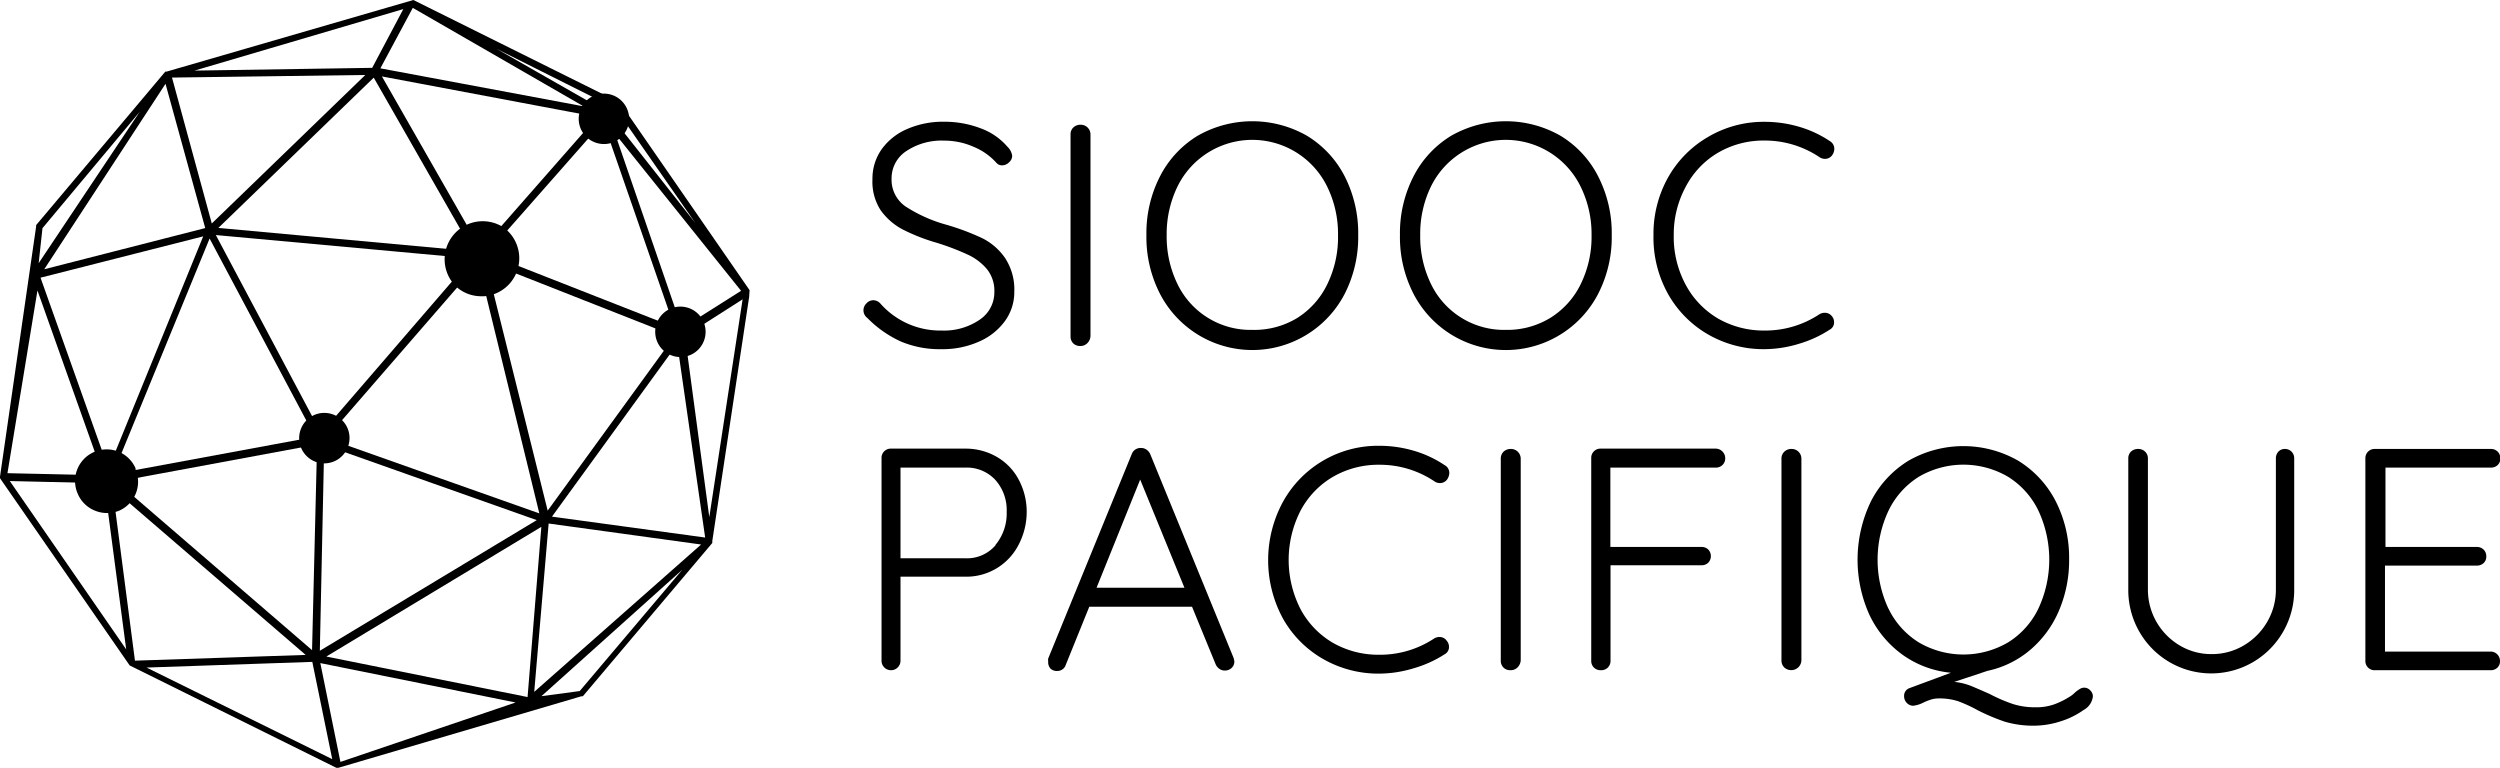 <svg xmlns="http://www.w3.org/2000/svg" viewBox="0 0 308.44 94.76"><path d="M92.48,35.8l-16-23.14L51,0,51,0,20.57,8.83H20.4L4.52,27.7l-.06.06v.16L0,58.81V59L16,82.1,41.5,94.73l.24,0,30-8.83h.17L87.82,67.06l.06-.07v-.24l4.55-30.14m-8.29,3.88-8.26-24L91.43,35.88ZM13.38,57.83,5,34.26l20.07-5.1Zm.24.73.16-.15.32-.33L25.86,29.43l13,24.46Zm25.5-3.72L38.5,80.21,14.39,59.43ZM26.63,29l31.58,2.89L39.62,53.44Zm32.69,1.78L47.12,9.43l26.55,5ZM74.42,15l8.79,25.37L60.07,31.29ZM66.54,63.34,40.28,54.05,59,32.48ZM58.35,31,26.94,28.12,46.11,9.58ZM40,54.89l26.22,9.28L39.46,80.29ZM66.79,65l-1.7,21-24.83-5ZM59.92,32.27l23.31,9.18L67.57,63ZM76.05,13.53l9.75,14L75.25,14.15ZM75.18,13l-.69.57L61.22,6ZM72,13.12,46.93,8.43l4-7.46Zm-22.24-12L45.92,8.37,24,8.71ZM45.07,9.25,26.13,27.57l-4.91-18ZM20.42,10.34l4.9,17.8L5.46,33.22ZM5.24,28.15l12-14.36L4.77,32.47Zm-.62,7.69,8.1,22.8L.92,58.38ZM1.21,59.35l11.65.27,2.71,20.5Zm12.67.92L37.71,80.8l-21.06.71Zm4.2,22.09,20.45-.7,2.46,12ZM42,94,39.52,81.81l24.09,4.86Zm29.52-8.74-4.72.63L84.18,70.29Zm-5.61.1,1.78-20.77,18.81,2.59Zm2.19-21.62L83.56,42.45,87,66.32Zm19.41.06-3-22.33,7.11-4.54Z"/><path d="M16.73,57.79a3.88,3.88,0,0,0-2.15-2.08,3.9,3.9,0,0,0-5,5.18A3.87,3.87,0,0,0,11.71,63a3.94,3.94,0,0,0,3,0,3.9,3.9,0,0,0,2-5.13Z"/><path d="M62.45,28.29a4.7,4.7,0,0,0-6.1,7.14,4.6,4.6,0,0,0,3,1.12l.39,0a4.7,4.7,0,0,0,2.7-8.24Z"/><path d="M77.36,13.42a3.11,3.11,0,1,0-2.85,4.35,3,3,0,0,0,1.24-.26A3.11,3.11,0,0,0,77.36,13.42Z"/><path d="M42.87,52.81a3.12,3.12,0,0,0-4.1-1.61,3.12,3.12,0,0,0,.1,5.75,3.21,3.21,0,0,0,1.14.22,3.17,3.17,0,0,0,1.24-.26A3.13,3.13,0,0,0,42.87,52.81Z"/><path d="M86.8,39.7a3.11,3.11,0,1,0-4,4.13,3.05,3.05,0,0,0,1.15.22,3.17,3.17,0,0,0,1.24-.26A3.12,3.12,0,0,0,86.8,39.7Z"/><path d="M111.16,42.14A13.8,13.8,0,0,1,107,39.22a1.17,1.17,0,0,1-.1-1.79,1.14,1.14,0,0,1,.84-.39,1.2,1.2,0,0,1,.86.39,9.84,9.84,0,0,0,7.6,3.35,7.76,7.76,0,0,0,4.66-1.33A4.06,4.06,0,0,0,122.68,36a4.26,4.26,0,0,0-.91-2.79,6.85,6.85,0,0,0-2.4-1.81,31.18,31.18,0,0,0-3.78-1.44,23.62,23.62,0,0,1-4.2-1.64,7.8,7.8,0,0,1-2.75-2.4,6.48,6.48,0,0,1-1-3.8,6.29,6.29,0,0,1,1.11-3.67,7.48,7.48,0,0,1,3.12-2.51,11,11,0,0,1,4.62-.92,12.44,12.44,0,0,1,4.47.8,7.92,7.92,0,0,1,3.33,2.28,1.9,1.9,0,0,1,.59,1.13,1.09,1.09,0,0,1-.39.8,1.22,1.22,0,0,1-.86.37.9.9,0,0,1-.66-.27,7.69,7.69,0,0,0-2.81-2,8.93,8.93,0,0,0-3.67-.78,7.85,7.85,0,0,0-4.64,1.27A4,4,0,0,0,110,22a4,4,0,0,0,1.72,3.47,17.93,17.93,0,0,0,4.91,2.22,30.08,30.08,0,0,1,4.52,1.68A7.46,7.46,0,0,1,124,31.83,7.07,7.07,0,0,1,125.14,36,6.06,6.06,0,0,1,124,39.59a7.74,7.74,0,0,1-3.2,2.55,11,11,0,0,1-4.66.94A12.31,12.31,0,0,1,111.16,42.14Z"/><path d="M134.15,42.34a1.18,1.18,0,0,1-.86.35,1.22,1.22,0,0,1-.88-.33,1.18,1.18,0,0,1-.33-.88V16.6a1.17,1.17,0,0,1,.35-.88,1.28,1.28,0,0,1,.9-.33,1.18,1.18,0,0,1,.86.35,1.19,1.19,0,0,1,.35.86V41.48A1.35,1.35,0,0,1,134.15,42.34Z"/><path d="M165.9,36.26a12.83,12.83,0,0,1-22.78,0A15.31,15.31,0,0,1,141.44,29a15.35,15.35,0,0,1,1.68-7.25,12.52,12.52,0,0,1,4.64-5,13.6,13.6,0,0,1,13.49,0,12.54,12.54,0,0,1,4.65,5A15.47,15.47,0,0,1,167.57,29,15.43,15.43,0,0,1,165.9,36.26ZM163.73,23a10.28,10.28,0,0,0-18.45,0A13.37,13.37,0,0,0,143.94,29a13.37,13.37,0,0,0,1.34,6.06,10,10,0,0,0,9.23,5.64A10.2,10.2,0,0,0,160,39.26a10.08,10.08,0,0,0,3.74-4.16A13.24,13.24,0,0,0,165.08,29,13.24,13.24,0,0,0,163.73,23Z"/><path d="M197.17,36.26a12.82,12.82,0,0,1-22.77,0A15.31,15.31,0,0,1,172.72,29a15.35,15.35,0,0,1,1.68-7.25,12.52,12.52,0,0,1,4.64-5,13.6,13.6,0,0,1,13.49,0,12.45,12.45,0,0,1,4.64,5A15.35,15.35,0,0,1,198.85,29,15.31,15.31,0,0,1,197.17,36.26ZM195,23a10.28,10.28,0,0,0-18.45,0A13.37,13.37,0,0,0,175.22,29a13.37,13.37,0,0,0,1.34,6.06,10,10,0,0,0,9.23,5.64,10.2,10.2,0,0,0,5.48-1.48A10.08,10.08,0,0,0,195,35.1,13.24,13.24,0,0,0,196.36,29,13.24,13.24,0,0,0,195,23Z"/><path d="M226.31,18.39a1.4,1.4,0,0,1-.28.78,1.08,1.08,0,0,1-.89.43,1.18,1.18,0,0,1-.63-.19,12.08,12.08,0,0,0-6.82-2.07A11.12,11.12,0,0,0,212,18.82,10.52,10.52,0,0,0,208,23,12.35,12.35,0,0,0,206.5,29,12.43,12.43,0,0,0,208,35.18a10.63,10.63,0,0,0,4,4.14,11.3,11.3,0,0,0,5.68,1.46,12.08,12.08,0,0,0,6.78-2,1.24,1.24,0,0,1,.67-.19A1.06,1.06,0,0,1,226,39a1.08,1.08,0,0,1,.28.75,1,1,0,0,1-.55.93A14.27,14.27,0,0,1,222,42.4a14.89,14.89,0,0,1-4.33.68,13.74,13.74,0,0,1-6.85-1.77,13.25,13.25,0,0,1-5-5A14.31,14.31,0,0,1,204,29a14.23,14.23,0,0,1,1.83-7.16,13.31,13.31,0,0,1,5-5,13.47,13.47,0,0,1,6.9-1.81,15.05,15.05,0,0,1,4.27.62,13.68,13.68,0,0,1,3.76,1.76A1.09,1.09,0,0,1,226.31,18.39Z"/><path d="M123,56.38a7,7,0,0,1,2.67,2.77,8.41,8.41,0,0,1,1,4,8.74,8.74,0,0,1-1,4.06,7.23,7.23,0,0,1-6.54,3.94H111.1V81.52a1.17,1.17,0,1,1-2.34,0v-25a1.13,1.13,0,0,1,1.17-1.17h9.24A7.63,7.63,0,0,1,123,56.38Zm-.2,10.87a6.07,6.07,0,0,0,1.4-4.1,5.57,5.57,0,0,0-1.4-3.94,4.78,4.78,0,0,0-3.67-1.52H111.1V68.88h8.07A4.61,4.61,0,0,0,122.84,67.25Z"/><path d="M152.29,81.6a1.06,1.06,0,0,1-.35.82,1.2,1.2,0,0,1-.82.31,1.12,1.12,0,0,1-.69-.22A1.36,1.36,0,0,1,150,82l-2.93-7.14H134.39L131.5,82a1.08,1.08,0,0,1-1.05.78,1.11,1.11,0,0,1-.82-.27,1.14,1.14,0,0,1-.31-.74V81.6a1.5,1.5,0,0,1,0-.35l10.3-25.2a1.16,1.16,0,0,1,1.17-.78,1.13,1.13,0,0,1,.68.22,1.31,1.31,0,0,1,.45.56l10.26,25.08A2.38,2.38,0,0,1,152.29,81.6Zm-17-9.09h10.84l-5.46-13.34Z"/><path d="M178.81,58.39a1.49,1.49,0,0,1-.28.78,1.08,1.08,0,0,1-.89.43,1.18,1.18,0,0,1-.63-.19,12.08,12.08,0,0,0-6.82-2.07,11.19,11.19,0,0,0-5.72,1.48,10.56,10.56,0,0,0-4,4.16,13.31,13.31,0,0,0,0,12.2,10.56,10.56,0,0,0,4,4.14,11.28,11.28,0,0,0,5.68,1.46,12.08,12.08,0,0,0,6.78-2,1.24,1.24,0,0,1,.67-.19,1.06,1.06,0,0,1,.89.46,1.12,1.12,0,0,1,.28.75,1,1,0,0,1-.55.93,14.27,14.27,0,0,1-3.74,1.7,14.94,14.94,0,0,1-4.33.68,13.74,13.74,0,0,1-6.85-1.77,13.18,13.18,0,0,1-5-5,15.1,15.1,0,0,1,0-14.45A13.38,13.38,0,0,1,170.19,55a15.05,15.05,0,0,1,4.27.62,13.68,13.68,0,0,1,3.76,1.76A1.09,1.09,0,0,1,178.81,58.39Z"/><path d="M187.23,82.34a1.18,1.18,0,0,1-.86.35,1.2,1.2,0,0,1-.88-.33,1.18,1.18,0,0,1-.33-.88V56.6a1.17,1.17,0,0,1,.35-.88,1.28,1.28,0,0,1,.9-.33,1.2,1.2,0,0,1,1.21,1.21V81.48A1.35,1.35,0,0,1,187.23,82.34Z"/><path d="M212.52,55.72a1.14,1.14,0,0,1,.33.84,1.09,1.09,0,0,1-.33.8,1.14,1.14,0,0,1-.84.33h-13v9.79h11.23a1.16,1.16,0,0,1,.84.31,1.18,1.18,0,0,1,0,1.64,1.16,1.16,0,0,1-.84.31H198.7V81.52a1.14,1.14,0,0,1-.33.84,1.17,1.17,0,0,1-.84.33,1.18,1.18,0,0,1-.88-.33,1.14,1.14,0,0,1-.33-.84v-25a1.13,1.13,0,0,1,1.17-1.17h14.19A1.14,1.14,0,0,1,212.52,55.72Z"/><path d="M221.86,82.34a1.27,1.27,0,0,1-1.73,0,1.19,1.19,0,0,1-.34-.88V56.6a1.15,1.15,0,0,1,.36-.88,1.24,1.24,0,0,1,.89-.33,1.18,1.18,0,0,1,.86.35,1.19,1.19,0,0,1,.35.86V81.48A1.26,1.26,0,0,1,221.86,82.34Z"/><path d="M257.9,85.19a1,1,0,0,1,.31.74,2.18,2.18,0,0,1-1.15,1.67A9.93,9.93,0,0,1,254.21,89a10.7,10.7,0,0,1-3.14.53,12.33,12.33,0,0,1-3.72-.49,24.91,24.91,0,0,1-3.3-1.39,18.09,18.09,0,0,0-2.45-1.13,7.41,7.41,0,0,0-2.38-.35,3.26,3.26,0,0,0-.92.12,7.62,7.62,0,0,0-1,.39,3.59,3.59,0,0,1-1.25.39,1.08,1.08,0,0,1-.8-.35,1.17,1.17,0,0,1-.33-.82,1,1,0,0,1,.66-1L240.7,83a12.17,12.17,0,0,1-6-2.24,12.84,12.84,0,0,1-4.07-4.93,16.55,16.55,0,0,1,.21-14,12.59,12.59,0,0,1,4.64-5,13.62,13.62,0,0,1,13.5,0,12.59,12.59,0,0,1,4.64,5A15.35,15.35,0,0,1,255.28,69,15.77,15.77,0,0,1,254,75.4a13,13,0,0,1-3.53,4.79,12,12,0,0,1-5.27,2.58l-4.09,1.36a7.6,7.6,0,0,1,2.05.49c.61.25,1.38.59,2.32,1a19.2,19.2,0,0,0,2.84,1.23,8.79,8.79,0,0,0,2.81.41,6.51,6.51,0,0,0,2.28-.35,9.58,9.58,0,0,0,1.85-.9,3.31,3.31,0,0,0,.75-.58,4.21,4.21,0,0,1,.56-.41,1.09,1.09,0,0,1,.57-.18A1,1,0,0,1,257.9,85.19ZM233,75.1a10,10,0,0,0,3.74,4.16,10.89,10.89,0,0,0,11,0,10,10,0,0,0,3.74-4.16,14.28,14.28,0,0,0,0-12.12,10.07,10.07,0,0,0-3.74-4.16,10.89,10.89,0,0,0-11,0A10.07,10.07,0,0,0,233,63a14.28,14.28,0,0,0,0,12.12Z"/><path d="M282.72,55.72a1.14,1.14,0,0,1,.33.84V72.71a10.3,10.3,0,0,1-1.36,5.22,10.22,10.22,0,0,1-17.75,0,10.3,10.3,0,0,1-1.36-5.22V56.56a1.14,1.14,0,0,1,.33-.84,1.25,1.25,0,0,1,.92-.33,1.17,1.17,0,0,1,.82.33,1.12,1.12,0,0,1,.35.84V72.71a8,8,0,0,0,3.92,6.92,7.56,7.56,0,0,0,3.91,1.07,7.69,7.69,0,0,0,4-1.07,8.06,8.06,0,0,0,2.89-2.91,7.84,7.84,0,0,0,1.07-4V56.56a1.21,1.21,0,0,1,.31-.84,1.08,1.08,0,0,1,.82-.33A1.14,1.14,0,0,1,282.72,55.72Z"/><path d="M308.11,80.74a1.16,1.16,0,0,1,.33.82,1.08,1.08,0,0,1-.33.82,1.16,1.16,0,0,1-.84.31H293a1.13,1.13,0,0,1-1.17-1.17v-25A1.13,1.13,0,0,1,293,55.39h14.31a1.13,1.13,0,0,1,1.17,1.17,1.08,1.08,0,0,1-.33.82,1.16,1.16,0,0,1-.84.31h-13v9.79h11.27a1.17,1.17,0,0,1,.84.33,1.14,1.14,0,0,1,.33.84,1.08,1.08,0,0,1-.33.82,1.2,1.2,0,0,1-.84.31H294.25V80.39h13A1.12,1.12,0,0,1,308.11,80.74Z"/></svg>